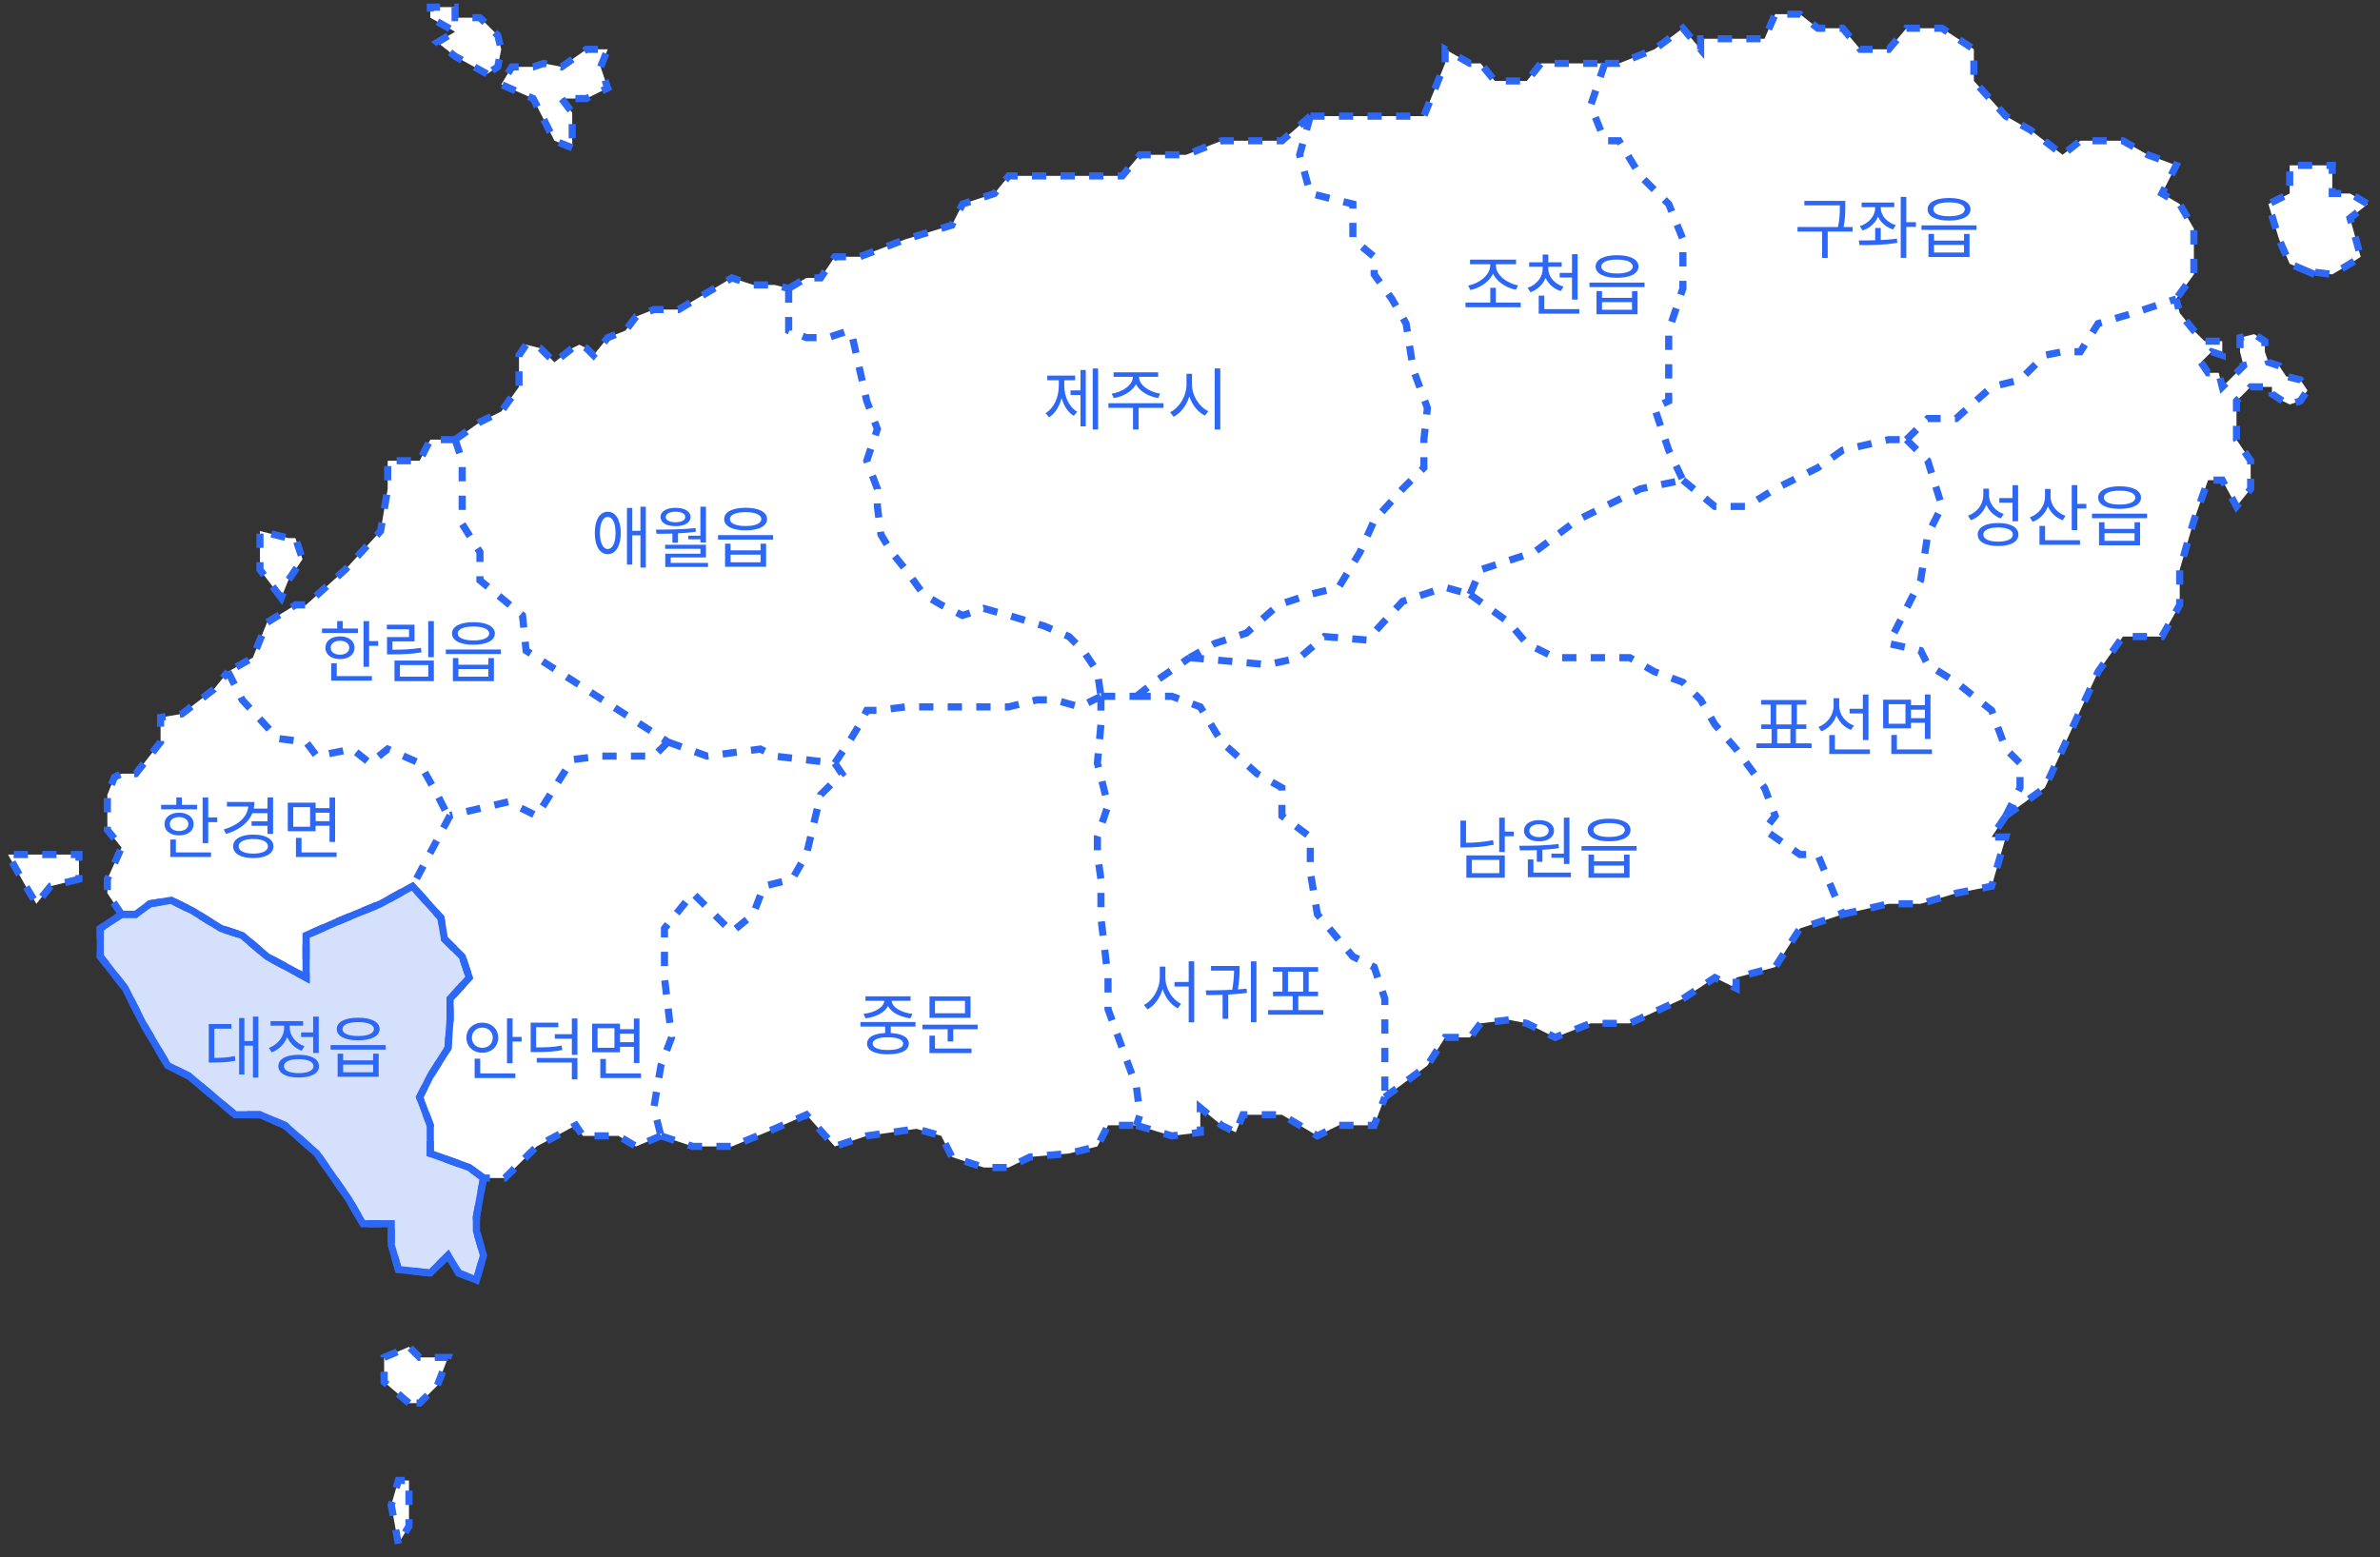 <svg width="353" height="231" viewBox="0 0 353 231" fill="none" xmlns="http://www.w3.org/2000/svg">
<rect x="0" y="0" width="353" height="231" fill="#333333" stroke="none"/>
<path d="M57.501 68.356H62.238L63.817 65.225H67.501L71.186 62.617L74.343 61.052L76.975 57.4V52.705L78.028 51.14L80.133 51.661L82.238 53.748L84.87 51.661L85.922 51.14L86.975 51.661L88.028 52.705L90.133 50.096L92.764 49.053L94.343 46.966L96.975 45.923H100.659L108.554 41.227L111.712 42.271H114.87L116.975 42.792L119.607 41.227H121.712L123.817 38.097H127.501L134.343 35.489L141.186 33.402L142.765 30.272L147.501 28.707L149.607 26.098H156.449H162.764H166.449L169.08 22.968H175.922L181.186 20.881H186.449H190.133L194.343 17.229H200.659H208.028H211.186L214.343 9.404V7.317L218.028 9.404H219.607L221.712 12.012H226.449L228.554 9.404H230.659H233.817H238.028H240.133L245.396 7.317L249.607 4.187L252.238 7.317V5.752H257.501H261.712L263.291 2.1H266.975L269.607 4.187H273.291L275.922 7.317H280.133L282.764 4.187H288.028L292.765 7.317V12.012L297.501 17.229L301.186 19.316L305.922 22.968L308.554 20.881H314.87L318.554 22.968L322.764 24.533L320.659 28.707L323.291 30.272L325.396 33.924V40.706L322.764 44.358L323.291 46.444L325.396 49.053L326.975 50.618H329.607V52.705L328.028 52.183L326.449 53.748L327.501 55.313H329.08L329.607 57.4L331.186 55.835L332.764 54.27L332.238 52.183V50.096L334.343 49.575L335.922 50.618V52.183L336.449 53.748L338.028 54.27L339.08 55.835L341.186 56.357L342.238 57.922L341.186 59.487L339.607 60.008L338.554 59.487L336.975 58.443V57.4H333.817L331.712 59.487V65.225L333.817 68.356V72.529L331.712 75.138L329.607 71.237H327.501L325.396 77.225L323.291 84.528V89.745L320.659 94.441H314.87L311.186 99.657L308.554 105.396L305.922 111.135L303.291 116.874L297.501 121.047L295.396 124.177H297.501L295.396 131.481L290.133 132.524L284.87 134.09H280.133L273.291 135.655L266.975 137.741L263.291 143.48L257.501 145.045V146.61L254.343 145.045L249.607 148.175L241.712 151.827H235.922L230.659 153.914L226.449 151.827L223.817 151.306L219.607 151.827L218.028 153.914H214.343L211.712 158.088L205.396 162.783L203.817 166.957H198.554L195.396 168.522L192.764 166.957L190.133 165.391H184.343L183.291 168L181.186 166.957L178.028 164.348V168L173.817 168.522L168.554 166.957H164.343L162.764 170.087L158.554 171.13L152.764 171.652L149.607 173.217H145.922L141.186 171.652L139.607 168.522L135.922 167.478L128.554 168.522L123.817 170.087L119.607 165.391L114.87 167.478L108.554 170.087H102.764L98.028 168.522L94.343 170.087L91.712 168.522H86.449L85.396 166.957L79.607 170.087L74.87 174.782H71.712L70.659 180.521V182.607L71.712 186.259L70.659 189.911L68.028 188.868L66.449 186.259L63.817 188.868L59.08 188.346L58.028 184.694V181.564H53.817L51.712 177.912L46.975 171.13L42.238 166.957L38.554 165.391H34.87L28.028 159.653L24.87 158.088L21.186 151.827L18.554 146.61L14.87 141.915V137.741L18.028 135.655L15.922 132.524V130.438L18.028 125.742L15.922 123.134V117.917L16.975 115.308L18.028 114.787H20.133L23.817 110.091V106.44L26.975 105.918L31.712 102.266L33.817 99.657L37.501 97.571L39.607 92.354L43.817 89.745H45.396L51.185 84.528L56.449 78.79L57.501 72.529V68.356Z" fill="white"/>
<path d="M338.028 35.489L339.607 39.141L342.238 40.258L345.922 40.706L348.554 39.141L350.133 38.097L348.554 32.358L351.186 30.272L348.554 28.707H345.922V24.533H339.607V28.707L336.449 30.272L338.028 35.489Z" fill="white"/>
<path d="M7.501 131.481L11.712 130.438V126.786H7.501H1.186L3.817 131.481L5.396 134.09L7.501 131.481Z" fill="white"/>
<path d="M38.554 84.528L41.712 88.702L42.764 86.093L44.87 82.963L43.817 79.833H42.764L38.554 78.79V84.528Z" fill="white"/>
<path d="M56.975 205.04L60.659 208.171H62.238L64.87 205.562L66.449 201.389H62.238L60.659 199.824L56.975 201.389V205.04Z" fill="white"/>
<path d="M58.028 223.3L59.08 229.039L60.659 226.43V223.3V219.648H59.08L58.028 223.3Z" fill="white"/>
<path d="M82.238 20.881L84.87 21.925V20.881V18.794V16.708L83.291 14.621H86.975L90.133 13.056L89.08 9.925L90.133 7.317H88.028H86.975L83.291 9.925L80.659 9.404L79.08 9.925H75.922L74.343 12.534L79.08 14.621L82.238 20.881Z" fill="white"/>
<path d="M67.501 8.36L72.238 10.969L73.817 9.925L74.343 7.317L73.817 5.23L71.186 2.622H67.501V1.057H63.817V2.622L67.501 4.709L64.87 6.274L67.501 8.36Z" fill="white"/>
<path d="M67.501 65.225H63.817L62.238 68.356H57.501V72.529L56.449 78.79L51.185 84.528L45.396 89.745H43.817L39.607 92.354L37.501 97.571L33.817 99.657M67.501 65.225L68.554 68.356V71.486V77.746L71.186 81.92V86.093L77.501 91.31L78.028 96.527L99.08 110.091M67.501 65.225L71.186 62.617L74.343 61.052L76.975 57.4V52.705L78.028 51.14L80.133 51.661L82.238 53.748L84.87 51.661L85.922 51.14L86.975 51.661L88.028 52.705L90.133 50.096L92.764 49.053L94.343 46.966L96.975 45.923H100.659L108.554 41.227L111.712 42.271H114.87L116.975 42.792M99.08 110.091L104.87 112.178L112.764 111.135L114.87 112.178L123.817 113.222M99.08 110.091L96.975 112.178H89.08L84.87 112.7L79.607 121.047L75.396 118.96L66.754 120.976M123.817 113.222L124.87 114.787L121.712 117.917L119.607 126.786L117.501 130.438L113.291 131.481L111.712 135.655L108.554 138.263L105.922 135.655L102.764 132.524L98.554 137.741V145.045L99.607 153.914L98.028 158.088L96.975 164.348L98.028 168.522M123.817 113.222L125.922 110.091L127.501 107.483L128.554 105.396H130.133L134.343 104.875H138.028H141.186H145.922H149.607L153.817 103.831H156.449L160.133 104.875L163.291 103.309M98.028 168.522L94.343 170.087L91.712 168.522H86.449L85.396 166.957L79.607 170.087L74.87 174.782H71.712M98.028 168.522L102.764 170.087H108.554L114.87 167.478L119.607 165.391L123.817 170.087L128.554 168.522L135.922 167.478L139.607 168.522L141.186 171.652L145.922 173.217H149.607L152.764 171.652L158.554 171.13L162.764 170.087L164.343 166.957H168.554M71.712 174.782L70.659 180.521V182.607L71.712 186.259L70.659 189.911L68.028 188.868L66.449 186.259L63.817 188.868L59.08 188.346L58.028 184.694V181.564H53.817L51.712 177.912L46.975 171.13L42.238 166.957L38.554 165.391H34.87L28.028 159.653L24.87 158.088L21.186 151.827L18.554 146.61L14.87 141.915V137.741L18.028 135.655M71.712 174.782L69.607 173.217L63.817 171.13V166.957L62.238 162.783L63.817 159.653L66.449 155.479L66.754 151.306V148.175L69.607 145.045L68.554 141.915L65.922 139.307L65.396 136.176L61.185 131.481M18.028 135.655L15.922 132.524V130.438L18.028 125.742L15.922 123.134V117.917L16.975 115.308L18.028 114.787H20.133L23.817 110.091V106.44L26.975 105.918L31.712 102.266L33.817 99.657M18.028 135.655H20.133L22.238 134.09L25.396 133.568L28.554 135.133L32.764 137.741L35.922 138.785L39.607 141.915L45.396 145.045V138.785L50.133 136.698L56.449 134.09L61.185 131.481M33.817 99.657L35.922 103.831L41.185 109.57L45.396 110.091L46.975 112.178L52.238 111.135L54.87 113.222L57.501 111.135L62.238 113.222L64.87 117.917L66.449 121.047L66.754 120.976M66.754 120.976L61.185 131.481M116.975 42.792V49.053L119.607 50.096H122.765L125.922 49.053L126.449 50.096L127.501 54.791L128.554 59.487L130.133 63.66L128.554 68.356L130.133 72.529V75.138L130.659 79.311L132.238 81.92L134.343 84.528L136.975 88.18L139.607 89.745L142.765 91.31L145.922 90.267L149.607 91.31L154.87 92.876L158.554 94.441L160.659 96.527L162.764 99.657L163.291 103.309M116.975 42.792L119.607 41.227H121.712L123.817 38.097H127.501L134.343 35.489L141.186 33.402L142.765 30.272L147.501 28.707L149.607 26.098H156.449H162.764H166.449L169.08 22.968H175.922L181.186 20.881H186.449H190.133L194.343 17.229M163.291 103.309V107.483L162.764 113.222L164.343 119.482L162.764 124.177V126.786L163.291 130.438V136.176L164.343 145.045V149.741L166.449 155.479L168.554 161.218L169.08 165.391L168.554 166.957M163.291 103.309H168.554M168.554 166.957L173.817 168.522L178.028 168V164.348L181.186 166.957L183.291 168L184.343 165.391H190.133L192.764 166.957L195.396 168.522L198.554 166.957H203.817L205.396 162.783M168.554 103.309H173.817L178.028 104.875L181.186 110.091L186.449 114.787L190.133 116.874V121.047L194.343 124.177V129.394L195.396 135.655L200.659 141.915L203.817 143.48L205.396 148.175V151.306V162.783M168.554 103.309L171.186 101.223L176.449 97.571M205.396 162.783L211.712 158.088L214.343 153.914H218.028L219.607 151.827L223.817 151.306L226.449 151.827L230.659 153.914L235.922 151.827H241.712L249.607 148.175L254.343 145.045L257.501 146.61V145.045L263.291 143.48L266.975 137.741L273.291 135.655M194.343 17.229L192.764 22.968L194.343 28.707L200.659 30.272V35.489L203.817 38.097V40.706L206.449 44.358L208.554 48.009L209.607 54.791L211.712 60.53L211.186 65.225V69.399L208.028 72.529L203.817 77.225L201.712 81.92L198.554 87.137L194.343 88.18L189.607 89.745L184.87 93.919L180.133 95.484L176.449 97.571M194.343 17.229H200.659H208.028H211.186L214.343 9.404V7.317L218.028 9.404H219.607L221.712 12.012H226.449L228.554 9.404H230.659H233.817H238.028M176.449 97.571L188.028 98.614L192.764 97.571L196.449 94.441L202.764 94.962L208.028 89.224L214.343 87.137L218.028 88.18M218.028 88.18L223.817 92.354L226.449 95.484L230.659 97.571H238.028H241.712L245.396 99.657L249.607 101.223L252.238 103.831L254.343 107.483L257.501 111.135L261.712 116.874L263.291 121.047L261.712 123.134L266.975 126.786H269.607L273.291 135.655M218.028 88.18L219.607 84.528L227.576 81.92L233.817 77.225L243.291 72.529L249.607 71.237M273.291 135.655L280.133 134.09H284.87L290.133 132.524L295.396 131.481L297.501 124.177H295.396L297.501 121.047M238.028 9.404L235.922 15.664L238.028 20.881H240.133L243.291 26.098L247.501 30.272L249.607 35.489V42.792L247.501 49.053V54.791V59.487L245.396 60.53L247.501 66.791L249.607 71.237M238.028 9.404H240.133L245.396 7.317L249.607 4.187L252.238 7.317V5.752H257.501H261.712L263.291 2.1H266.975L269.607 4.187H273.291L275.922 7.317H280.133L282.764 4.187H288.028L292.765 7.317V12.012L297.501 17.229L301.186 19.316L305.922 22.968L308.554 20.881H314.87L318.554 22.968L322.764 24.533L320.659 28.707L323.291 30.272L325.396 33.924V40.706L322.764 44.358M249.607 71.237L254.343 75.138H259.08L263.291 72.529L269.607 69.399L273.291 66.791L280.133 65.225H282.764M282.764 65.225L285.922 68.356L288.028 75.138L285.922 79.311L284.87 86.093L282.764 90.267L280.133 95.484L284.87 96.527L285.922 98.614L290.133 101.223L295.396 105.396L297.501 111.135L299.607 113.222V116.874L297.501 121.047M282.764 65.225L285.922 62.095H290.133L295.396 57.4L299.607 56.357L303.291 52.705L305.922 52.183H308.554L311.186 48.009L316.449 46.444L322.764 44.358M297.501 121.047L303.291 116.874L305.922 111.135L308.554 105.396L311.186 99.657L314.87 94.441H320.659L323.291 89.745V84.528L325.396 77.225L327.501 71.237H329.607L331.712 75.138L333.817 72.529V68.356L331.712 65.225V59.487L333.817 57.4H336.975V58.443L338.554 59.487L339.607 60.008L341.186 59.487L342.238 57.922L341.186 56.357L339.08 55.835L338.028 54.27L336.449 53.748L335.922 52.183V50.618L334.343 49.575L332.238 50.096V52.183L332.764 54.27L331.186 55.835L329.607 57.4L329.08 55.313H327.501L326.449 53.748L328.028 52.183L329.607 52.705V50.618H326.975L325.396 49.053L323.291 46.444L322.764 44.358M343.291 40.706L342.238 40.258M342.238 40.258L339.607 39.141L338.028 35.489L336.449 30.272L339.607 28.707V24.533H345.922V28.707H348.554L351.186 30.272L348.554 32.358L350.133 38.097L348.554 39.141L345.922 40.706L342.238 40.258ZM11.712 130.438L7.501 131.481L5.396 134.09L3.817 131.481L1.186 126.786H7.501H11.712V130.438ZM41.712 88.702L38.554 84.528V78.79L42.764 79.833H43.817L44.87 82.963L42.764 86.093L41.712 88.702ZM60.659 208.171L56.975 205.04V201.389L60.659 199.824L62.238 201.389H66.449L64.87 205.562L62.238 208.171H60.659ZM59.08 229.039L58.028 223.3L59.08 219.648H60.659V223.3V226.43L59.08 229.039ZM84.87 21.925L82.238 20.881L79.08 14.621L74.343 12.534L75.922 9.925H79.08L80.659 9.404L83.291 9.925L86.975 7.317H88.028H90.133L89.08 9.925L90.133 13.056L86.975 14.621H83.291L84.87 16.708V18.794V20.881V21.925ZM72.238 10.969L67.501 8.36L64.87 6.274L67.501 4.709L63.817 2.622V1.057H67.501V2.622H71.186L73.817 5.23L74.343 7.317L73.817 9.925L72.238 10.969Z" stroke="#2D67F6" stroke-width="1.061" stroke-dasharray="2.12 2.12"/>
<path d="M70.66 180.52L71.712 174.781L69.607 173.216L63.818 171.13V166.956L62.239 162.782L63.818 159.652L66.449 155.479L66.754 151.305V148.175L69.607 145.045L68.554 141.914L65.923 139.306L65.396 136.176L61.186 131.48L56.449 134.089L50.133 136.697L45.396 138.784V145.045L39.607 141.914L35.923 138.784L32.765 137.741L28.554 135.132L25.396 133.567L22.238 134.089L20.133 135.654H18.028L14.87 137.741V141.914L18.554 146.61L21.186 151.827L24.87 158.087L28.028 159.652L34.87 165.391H38.554L42.239 166.956L46.975 171.13L51.712 177.912L53.818 181.563H58.028V184.694L59.081 188.346L63.818 188.867L66.449 186.259L68.028 188.867L70.66 189.911L71.712 186.259L70.66 182.607V180.52Z" fill="#2D67F6" fill-opacity="0.2" stroke="#2D67F6" stroke-width="1.061" stroke-linecap="round"/>
<path d="M162.072 54.675V63.715H162.872V54.675H162.072ZM158.782 57.916V58.605H160.512V57.916H158.782ZM160.262 54.886V63.255H161.042V54.886H160.262ZM157.042 56.075V57.225C157.042 58.886 156.342 60.535 155.082 61.295L155.592 61.916C156.922 61.075 157.682 59.206 157.682 57.225V56.075H157.042ZM157.212 56.075V57.225C157.212 59.115 157.942 60.895 159.262 61.696L159.772 61.086C158.532 60.365 157.852 58.795 157.852 57.225V56.075H157.212ZM155.332 55.725V56.416H159.462V55.725H155.332ZM168.021 55.566V55.946C168.021 57.136 166.471 58.175 164.881 58.406L165.201 59.066C167.021 58.755 168.741 57.566 168.741 55.946V55.566H168.021ZM168.231 55.566V55.946C168.231 57.566 169.941 58.755 171.771 59.066L172.081 58.406C170.501 58.175 168.941 57.136 168.941 55.946V55.566H168.231ZM168.051 60.266V63.715H168.871V60.266H168.051ZM164.401 59.825V60.505H172.571V59.825H164.401ZM165.161 55.236V55.906H171.781V55.236H165.161ZM175.981 55.456V57.075C175.981 58.785 174.891 60.516 173.551 61.156L174.061 61.836C175.541 61.086 176.661 59.156 176.661 57.075V55.456H175.981ZM176.121 55.456V57.075C176.121 59.086 177.251 60.946 178.721 61.666L179.221 61.005C177.881 60.386 176.801 58.725 176.801 57.075V55.456H176.121ZM180.161 54.666V63.725H180.991V54.666H180.161Z" fill="#2D67F6"/>
<path d="M174.197 145.689V146.369H176.717V145.689H174.197ZM172.017 143.409V145.019C172.017 146.699 170.997 148.439 169.667 149.099L170.197 149.759C171.627 148.989 172.697 147.049 172.697 145.019V143.409H172.017ZM172.177 143.409V145.019C172.177 146.999 173.227 148.859 174.687 149.599L175.177 148.929C173.867 148.309 172.847 146.669 172.847 145.019V143.409H172.177ZM176.307 142.619V151.679H177.127V142.619H176.307ZM181.336 147.379V151.149H182.176V147.379H181.336ZM185.536 142.629V151.669H186.356V142.629H185.536ZM178.936 147.639C180.726 147.629 182.926 147.589 184.956 147.309L184.886 146.689C182.896 146.899 180.656 146.929 178.826 146.939L178.936 147.639ZM179.616 143.319V144.009H183.356V143.319H179.616ZM183.036 143.319V143.689C183.036 144.309 183.036 145.399 182.736 146.989L183.556 147.059C183.856 145.449 183.856 144.319 183.856 143.689V143.319H183.036ZM188.085 149.859V150.549H196.275V149.859H188.085ZM191.735 147.519V150.169H192.565V147.519H191.735ZM188.795 143.489V144.169H195.505V143.489H188.795ZM188.815 147.129V147.799H195.495V147.129H188.815ZM190.205 144.039V147.249H191.035V144.039H190.205ZM193.285 144.039V147.249H194.105V144.039H193.285Z" fill="#2D67F6"/>
<path d="M53.92 92.156V98.936H54.75V92.156H53.92ZM54.49 95.116V95.816H56.09V95.116H54.49ZM47.76 93.246V93.916H53.1V93.246H47.76ZM50.43 94.416C49.14 94.416 48.26 95.086 48.26 96.106C48.26 97.116 49.14 97.786 50.43 97.786C51.71 97.786 52.59 97.116 52.59 96.106C52.59 95.086 51.71 94.416 50.43 94.416ZM50.43 95.066C51.24 95.066 51.8 95.476 51.8 96.106C51.8 96.726 51.24 97.136 50.43 97.136C49.61 97.136 49.05 96.726 49.05 96.106C49.05 95.476 49.61 95.066 50.43 95.066ZM50.01 92.146V93.596H50.84V92.146H50.01ZM49.12 100.306V100.986H55.16V100.306H49.12ZM49.12 98.396V100.596H49.95V98.396H49.12ZM63.51 92.146V97.506H64.35V92.146H63.51ZM57.4 96.396V97.086H58.13C59.809 97.086 61.029 97.036 62.52 96.786L62.429 96.116C60.98 96.346 59.77 96.396 58.13 96.396H57.4ZM57.38 92.686V93.366H60.669V94.516H57.4V96.806H58.209V95.156H61.48V92.686H57.38ZM58.51 98.006V101.066H64.35V98.006H58.51ZM63.529 98.666V100.396H59.319V98.666H63.529ZM70.219 92.306C68.249 92.306 67.039 92.936 67.039 93.986C67.039 95.036 68.249 95.656 70.219 95.656C72.179 95.656 73.399 95.036 73.399 93.986C73.399 92.936 72.179 92.306 70.219 92.306ZM70.219 92.956C71.659 92.956 72.549 93.336 72.549 93.986C72.549 94.636 71.659 95.016 70.219 95.016C68.769 95.016 67.889 94.636 67.889 93.986C67.889 93.336 68.769 92.956 70.219 92.956ZM67.169 97.636V101.066H73.259V97.636H72.439V98.626H67.989V97.636H67.169ZM67.989 99.266H72.439V100.396H67.989V99.266ZM66.129 96.366V97.036H74.299V96.366H66.129Z" fill="#2D67F6"/>
<path d="M75.197 151.089V157.749H76.027V151.089H75.197ZM75.767 153.839V154.529H77.367V153.839H75.767ZM70.397 159.259V159.939H76.437V159.259H70.397ZM70.397 157.069V159.529H71.227V157.069H70.397ZM71.537 151.729C70.187 151.729 69.177 152.659 69.177 153.959C69.177 155.269 70.187 156.189 71.537 156.189C72.887 156.189 73.897 155.269 73.897 153.959C73.897 152.659 72.887 151.729 71.537 151.729ZM71.537 152.459C72.417 152.459 73.087 153.079 73.087 153.959C73.087 154.849 72.417 155.459 71.537 155.459C70.657 155.459 69.987 154.849 69.987 153.959C69.987 153.079 70.657 152.459 71.537 152.459ZM78.706 155.399V156.089H79.376C81.176 156.089 82.206 156.029 83.406 155.789L83.306 155.119C82.146 155.359 81.146 155.399 79.376 155.399H78.706ZM78.706 151.729V155.619H79.516V152.399H82.816V151.729H78.706ZM79.616 156.969V157.649H84.816V160.139H85.646V156.969H79.616ZM84.816 151.099V156.509H85.646V151.099H84.816ZM82.286 153.439V154.109H85.046V153.439H82.286ZM91.745 152.689V153.369H94.275V152.689H91.745ZM91.745 154.619V155.309H94.295V154.619H91.745ZM87.825 151.879V156.119H91.955V151.879H87.825ZM91.135 152.549V155.449H88.635V152.549H91.135ZM94.015 151.109V157.709H94.845V151.109H94.015ZM89.035 159.259V159.939H95.065V159.259H89.035ZM89.035 157.109V159.569H89.865V157.109H89.035Z" fill="#2D67F6"/>
<path d="M30.056 118.316V125.096H30.886V118.316H30.056ZM30.626 121.276V121.976H32.226V121.276H30.626ZM23.896 119.406V120.076H29.236V119.406H23.896ZM26.566 120.576C25.276 120.576 24.396 121.246 24.396 122.266C24.396 123.276 25.276 123.946 26.566 123.946C27.846 123.946 28.726 123.276 28.726 122.266C28.726 121.246 27.846 120.576 26.566 120.576ZM26.566 121.226C27.376 121.226 27.936 121.636 27.936 122.266C27.936 122.886 27.376 123.296 26.566 123.296C25.746 123.296 25.186 122.886 25.186 122.266C25.186 121.636 25.746 121.226 26.566 121.226ZM26.146 118.306V119.756H26.976V118.306H26.146ZM25.256 126.466V127.146H31.296V126.466H25.256ZM25.256 124.556V126.756H26.086V124.556H25.256ZM37.395 119.966V120.646H39.815V119.966H37.395ZM37.315 121.846V122.526H39.755V121.846H37.315ZM39.675 118.306V123.726H40.505V118.306H39.675ZM36.845 118.986V119.346C36.845 121.056 35.495 122.386 33.185 123.056L33.525 123.726C36.125 122.946 37.735 121.316 37.735 118.986H36.845ZM33.655 118.986V119.666H37.415V118.986H33.655ZM37.565 123.826C35.735 123.826 34.575 124.476 34.575 125.566C34.575 126.656 35.735 127.306 37.565 127.306C39.395 127.306 40.555 126.656 40.555 125.566C40.555 124.476 39.395 123.826 37.565 123.826ZM37.565 124.476C38.895 124.476 39.745 124.886 39.745 125.566C39.745 126.246 38.895 126.646 37.565 126.646C36.245 126.646 35.395 126.246 35.395 125.566C35.395 124.886 36.245 124.476 37.565 124.476ZM46.604 119.896V120.576H49.134V119.896H46.604ZM46.604 121.826V122.516H49.154V121.826H46.604ZM42.684 119.086V123.326H46.814V119.086H42.684ZM45.994 119.756V122.656H43.494V119.756H45.994ZM48.874 118.316V124.916H49.704V118.316H48.874ZM43.894 126.466V127.146H49.924V126.466H43.894ZM43.894 124.316V126.776H44.724V124.316H43.894Z" fill="#2D67F6"/>
<path d="M37.517 150.834V159.874H38.316V150.834H37.517ZM35.986 154.454V155.144H37.727V154.454H35.986ZM35.467 151.034V159.414H36.246V151.034H35.467ZM30.966 156.954V157.644H31.556C32.916 157.644 33.827 157.604 34.907 157.374L34.827 156.684C33.776 156.904 32.877 156.954 31.556 156.954H30.966ZM30.966 151.934V157.264H31.787V152.614H34.327V151.934H30.966ZM44.666 153.174V153.864H46.706V153.174H44.666ZM46.446 150.834V156.224H47.276V150.834H46.446ZM44.306 156.494C42.436 156.494 41.286 157.124 41.286 158.184C41.286 159.254 42.436 159.864 44.306 159.864C46.166 159.864 47.316 159.254 47.316 158.184C47.316 157.124 46.166 156.494 44.306 156.494ZM44.306 157.144C45.666 157.144 46.496 157.524 46.496 158.184C46.496 158.834 45.666 159.214 44.306 159.214C42.946 159.214 42.116 158.834 42.116 158.184C42.116 157.524 42.946 157.144 44.306 157.144ZM42.146 151.744V152.474C42.146 153.774 41.216 154.984 39.876 155.474L40.306 156.134C41.806 155.574 42.826 154.144 42.826 152.474V151.744H42.146ZM42.306 151.744V152.474C42.306 153.994 43.276 155.354 44.746 155.884L45.166 155.224C43.856 154.764 42.976 153.644 42.976 152.474V151.744H42.306ZM40.126 151.494V152.174H44.956V151.494H40.126ZM53.125 150.994C51.155 150.994 49.945 151.624 49.945 152.674C49.945 153.724 51.155 154.344 53.125 154.344C55.085 154.344 56.305 153.724 56.305 152.674C56.305 151.624 55.085 150.994 53.125 150.994ZM53.125 151.644C54.565 151.644 55.455 152.024 55.455 152.674C55.455 153.324 54.565 153.704 53.125 153.704C51.675 153.704 50.795 153.324 50.795 152.674C50.795 152.024 51.675 151.644 53.125 151.644ZM50.075 156.324V159.754H56.165V156.324H55.345V157.314H50.895V156.324H50.075ZM50.895 157.954H55.345V159.084H50.895V157.954ZM49.035 155.054V155.724H57.205V155.054H49.035Z" fill="#2D67F6"/>
<path d="M217.361 44.893V45.583H225.551V44.893H217.361ZM221.041 42.703V45.123H221.861V42.703H221.041ZM221.021 38.843V39.403C221.021 40.833 219.311 42.103 217.751 42.363L218.091 43.023C219.871 42.653 221.721 41.253 221.721 39.403V38.843H221.021ZM221.171 38.843V39.403C221.171 41.253 223.031 42.633 224.841 42.993L225.171 42.333C223.591 42.073 221.871 40.833 221.871 39.403V38.843H221.171ZM218.031 38.523V39.203H224.861V38.523H218.031ZM228.811 39.403V39.853C228.811 41.123 227.921 42.243 226.581 42.703L226.991 43.353C228.501 42.823 229.491 41.483 229.491 39.853V39.403H228.811ZM228.951 39.403V39.853C228.951 41.413 229.981 42.693 231.491 43.193L231.901 42.533C230.561 42.113 229.641 41.053 229.641 39.853V39.403H228.951ZM226.811 38.913V39.583H231.631V38.913H226.811ZM228.811 37.763V39.163H229.641V37.763H228.811ZM231.331 40.483V41.173H233.611V40.483H231.331ZM233.161 37.713V44.453H233.991V37.713H233.161ZM228.221 45.863V46.543H234.241V45.863H228.221ZM228.221 43.853V46.233H229.051V43.853H228.221ZM239.84 37.863C237.87 37.863 236.66 38.493 236.66 39.543C236.66 40.593 237.87 41.213 239.84 41.213C241.8 41.213 243.02 40.593 243.02 39.543C243.02 38.493 241.8 37.863 239.84 37.863ZM239.84 38.513C241.28 38.513 242.17 38.893 242.17 39.543C242.17 40.193 241.28 40.573 239.84 40.573C238.39 40.573 237.51 40.193 237.51 39.543C237.51 38.893 238.39 38.513 239.84 38.513ZM236.79 43.193V46.623H242.88V43.193H242.06V44.183H237.61V43.193H236.79ZM237.61 44.823H242.06V45.953H237.61V44.823ZM235.75 41.923V42.593H243.92V41.923H235.75Z" fill="#2D67F6"/>
<path d="M222.36 121.306V126.416H223.19V121.306H222.36ZM222.97 123.376V124.066H224.53V123.376H222.97ZM217.49 126.906V130.226H223.19V126.906H217.49ZM222.38 127.576V129.546H218.31V127.576H222.38ZM216.61 121.756V125.376H217.44V121.756H216.61ZM216.61 125.036V125.736H217.32C218.67 125.736 220.02 125.646 221.55 125.326L221.45 124.646C219.97 124.946 218.62 125.036 217.32 125.036H216.61ZM227.939 125.856V127.866H228.769V125.856H227.939ZM231.949 121.306V128.186H232.779V121.306H231.949ZM226.609 129.466V130.146H232.999V129.466H226.609ZM226.609 127.516V129.656H227.439V127.516H226.609ZM225.439 126.166C227.079 126.166 229.269 126.136 231.219 125.826L231.159 125.216C229.239 125.466 226.999 125.486 225.329 125.486L225.439 126.166ZM230.109 126.646V127.256H232.159V126.646H230.109ZM228.269 121.676C226.939 121.676 226.039 122.296 226.039 123.246C226.039 124.206 226.939 124.826 228.269 124.826C229.589 124.826 230.489 124.206 230.489 123.246C230.489 122.296 229.589 121.676 228.269 121.676ZM228.269 122.296C229.109 122.296 229.699 122.666 229.699 123.246C229.699 123.826 229.109 124.196 228.269 124.196C227.419 124.196 226.829 123.826 226.829 123.246C226.829 122.666 227.419 122.296 228.269 122.296ZM238.658 121.466C236.688 121.466 235.478 122.096 235.478 123.146C235.478 124.196 236.688 124.816 238.658 124.816C240.618 124.816 241.838 124.196 241.838 123.146C241.838 122.096 240.618 121.466 238.658 121.466ZM238.658 122.116C240.098 122.116 240.988 122.496 240.988 123.146C240.988 123.796 240.098 124.176 238.658 124.176C237.208 124.176 236.328 123.796 236.328 123.146C236.328 122.496 237.208 122.116 238.658 122.116ZM235.608 126.796V130.226H241.698V126.796H240.878V127.786H236.428V126.796H235.608ZM236.428 128.426H240.878V129.556H236.428V128.426ZM234.568 125.526V126.196H242.738V125.526H234.568Z" fill="#2D67F6"/>
<path d="M90.14 75.924C88.97 75.924 88.22 77.134 88.22 79.074C88.22 81.014 88.97 82.224 90.14 82.224C91.31 82.224 92.07 81.014 92.07 79.074C92.07 77.134 91.31 75.924 90.14 75.924ZM90.14 76.694C90.85 76.694 91.3 77.614 91.3 79.074C91.3 80.534 90.85 81.454 90.14 81.454C89.43 81.454 88.98 80.534 88.98 79.074C88.98 77.614 89.43 76.694 90.14 76.694ZM94.99 75.174V84.214H95.79V75.174H94.99ZM93.56 78.754V79.434H95.29V78.754H93.56ZM92.99 75.364V83.764H93.78V75.364H92.99ZM99.73 78.914V80.524H100.56V78.914H99.73ZM103.88 75.174V80.494H104.71V75.174H103.88ZM97.38 79.194C99.07 79.194 101.23 79.174 103.21 78.884L103.16 78.344C101.23 78.564 99.02 78.574 97.28 78.574L97.38 79.194ZM98.65 80.824V81.424H103.89V82.154H98.67V83.724H99.48V82.704H104.71V80.824H98.65ZM98.67 83.514V84.114H105.01V83.514H98.67ZM102.08 79.474V80.014H104.14V79.474H102.08ZM100.2 75.344C98.85 75.344 97.97 75.864 97.97 76.704C97.97 77.544 98.85 78.064 100.2 78.064C101.54 78.064 102.42 77.544 102.42 76.704C102.42 75.864 101.54 75.344 100.2 75.344ZM100.2 75.924C101.07 75.924 101.64 76.224 101.64 76.704C101.64 77.184 101.07 77.484 100.2 77.484C99.31 77.484 98.74 77.184 98.74 76.704C98.74 76.224 99.31 75.924 100.2 75.924ZM110.589 75.334C108.619 75.334 107.409 75.964 107.409 77.014C107.409 78.064 108.619 78.684 110.589 78.684C112.549 78.684 113.769 78.064 113.769 77.014C113.769 75.964 112.549 75.334 110.589 75.334ZM110.589 75.984C112.029 75.984 112.919 76.364 112.919 77.014C112.919 77.664 112.029 78.044 110.589 78.044C109.139 78.044 108.259 77.664 108.259 77.014C108.259 76.364 109.139 75.984 110.589 75.984ZM107.539 80.664V84.094H113.629V80.664H112.809V81.654H108.359V80.664H107.539ZM108.359 82.294H112.809V83.424H108.359V82.294ZM106.499 79.394V80.064H114.669V79.394H106.499Z" fill="#2D67F6"/>
<path d="M131.286 151.924V153.504H132.116V151.924H131.286ZM127.616 151.634V152.304H135.786V151.634H127.616ZM131.696 153.254C129.756 153.254 128.596 153.824 128.596 154.844C128.596 155.854 129.756 156.424 131.696 156.424C133.636 156.424 134.796 155.854 134.796 154.844C134.796 153.824 133.636 153.254 131.696 153.254ZM131.696 153.894C133.116 153.894 133.956 154.234 133.956 154.844C133.956 155.444 133.116 155.784 131.696 155.784C130.286 155.784 129.436 155.444 129.436 154.844C129.436 154.234 130.286 153.894 131.696 153.894ZM131.166 148.144V148.414C131.166 149.444 129.696 150.254 128.076 150.424L128.376 151.084C130.246 150.854 131.906 149.874 131.906 148.414V148.144H131.166ZM131.516 148.144V148.414C131.516 149.874 133.166 150.854 135.036 151.084L135.336 150.424C133.716 150.254 132.246 149.444 132.246 148.414V148.144H131.516ZM128.366 147.814V148.484H135.056V147.814H128.366ZM136.815 152.024V152.704H145.005V152.024H136.815ZM140.555 152.444V154.524H141.385V152.444H140.555ZM137.865 147.824V151.004H143.945V147.824H137.865ZM143.125 148.494V150.334H138.675V148.494H143.125ZM137.855 155.564V156.244H144.095V155.564H137.855ZM137.855 153.654V155.804H138.675V153.654H137.855Z" fill="#2D67F6"/>
<path d="M267.624 29.803V30.473H273.274V29.803H267.624ZM266.604 33.683V34.363H274.774V33.683H266.604ZM270.254 34.133V38.263H271.084V34.133H270.254ZM272.884 29.803V30.583C272.884 31.493 272.884 32.543 272.534 34.003L273.354 34.113C273.694 32.583 273.694 31.523 273.694 30.583V29.803H272.884ZM278.123 30.293V30.823C278.123 32.053 277.183 33.123 275.843 33.553L276.253 34.203C277.763 33.703 278.803 32.413 278.803 30.823V30.293H278.123ZM278.273 30.293V30.823C278.273 32.333 279.283 33.573 280.783 34.053L281.173 33.403C279.853 32.993 278.953 31.973 278.953 30.823V30.293H278.273ZM276.113 30.043V30.733H280.953V30.043H276.113ZM278.123 33.823V35.923H278.953V33.823H278.123ZM282.503 32.963V33.663H284.173V32.963H282.503ZM281.913 29.213V38.253H282.743V29.213H281.913ZM275.803 36.363C277.363 36.373 279.483 36.363 281.413 36.023L281.343 35.403C279.483 35.673 277.283 35.673 275.693 35.673L275.803 36.363ZM289.082 29.373C287.112 29.373 285.902 30.003 285.902 31.053C285.902 32.103 287.112 32.723 289.082 32.723C291.042 32.723 292.262 32.103 292.262 31.053C292.262 30.003 291.042 29.373 289.082 29.373ZM289.082 30.023C290.522 30.023 291.412 30.403 291.412 31.053C291.412 31.703 290.522 32.083 289.082 32.083C287.632 32.083 286.752 31.703 286.752 31.053C286.752 30.403 287.632 30.023 289.082 30.023ZM286.032 34.703V38.133H292.122V34.703H291.302V35.693H286.852V34.703H286.032ZM286.852 36.333H291.302V37.463H286.852V36.333ZM284.992 33.433V34.103H293.162V33.433H284.992Z" fill="#2D67F6"/>
<path d="M262.76 107.931V110.511H263.59V107.931H262.76ZM265.55 107.931V110.511H266.37V107.931H265.55ZM260.5 110.291V110.981H268.69V110.291H260.5ZM261.21 103.861V104.541H267.92V103.861H261.21ZM261.23 107.481V108.151H267.91V107.481H261.23ZM262.62 104.411V107.621H263.45V104.411H262.62ZM265.7 104.411V107.621H266.52V104.411H265.7ZM274.329 105.161V105.851H276.609V105.161H274.329ZM271.959 103.581V104.691C271.959 106.071 271.049 107.351 269.709 107.851L270.139 108.511C271.649 107.901 272.629 106.441 272.629 104.691V103.581H271.959ZM272.119 103.581V104.721C272.119 106.331 273.089 107.731 274.529 108.291L274.979 107.651C273.669 107.171 272.789 105.981 272.789 104.721V103.581H272.119ZM276.299 103.041V109.801H277.129V103.041H276.299ZM271.319 111.191V111.871H277.349V111.191H271.319ZM271.319 109.051V111.511H272.149V109.051H271.319ZM283.228 104.621V105.301H285.758V104.621H283.228ZM283.228 106.551V107.241H285.778V106.551H283.228ZM279.308 103.811V108.051H283.438V103.811H279.308ZM282.618 104.481V107.381H280.118V104.481H282.618ZM285.498 103.041V109.641H286.328V103.041H285.498ZM280.518 111.191V111.871H286.548V111.191H280.518ZM280.518 109.041V111.501H281.348V109.041H280.518Z" fill="#2D67F6"/>
<path d="M294.166 72.498V73.428C294.166 74.808 293.266 76.018 291.886 76.508L292.316 77.188C293.866 76.608 294.856 75.178 294.856 73.428V72.498H294.166ZM294.316 72.498V73.398C294.316 75.038 295.286 76.368 296.746 76.918L297.196 76.268C295.876 75.808 294.996 74.678 294.996 73.398V72.498H294.316ZM298.496 71.988V77.338H299.326V71.988H298.496ZM296.356 77.598C294.486 77.598 293.336 78.228 293.336 79.308C293.336 80.388 294.486 81.008 296.356 81.008C298.216 81.008 299.366 80.388 299.366 79.308C299.366 78.228 298.216 77.598 296.356 77.598ZM296.356 78.258C297.716 78.258 298.546 78.648 298.546 79.308C298.546 79.968 297.716 80.358 296.356 80.358C294.996 80.358 294.166 79.968 294.166 79.308C294.166 78.648 294.996 78.258 296.356 78.258ZM296.536 73.898V74.588H298.676V73.898H296.536ZM303.316 72.538V73.648C303.316 75.048 302.436 76.268 301.056 76.758L301.496 77.418C303.016 76.828 303.996 75.418 303.996 73.648V72.538H303.316ZM303.456 72.538V73.678C303.456 75.268 304.456 76.648 305.946 77.188L306.356 76.538C305.036 76.068 304.136 74.908 304.136 73.678V72.538H303.456ZM307.276 71.978V78.658H308.106V71.978H307.276ZM307.846 74.758V75.448H309.446V74.758H307.846ZM302.496 80.148V80.828H308.506V80.148H302.496ZM302.496 78.028V80.478H303.326V78.028H302.496ZM314.375 72.148C312.405 72.148 311.195 72.778 311.195 73.828C311.195 74.878 312.405 75.498 314.375 75.498C316.335 75.498 317.555 74.878 317.555 73.828C317.555 72.778 316.335 72.148 314.375 72.148ZM314.375 72.798C315.815 72.798 316.705 73.178 316.705 73.828C316.705 74.478 315.815 74.858 314.375 74.858C312.925 74.858 312.045 74.478 312.045 73.828C312.045 73.178 312.925 72.798 314.375 72.798ZM311.325 77.478V80.908H317.415V77.478H316.595V78.468H312.145V77.478H311.325ZM312.145 79.108H316.595V80.238H312.145V79.108ZM310.285 76.208V76.878H318.455V76.208H310.285Z" fill="#2D67F6"/>
</svg>
